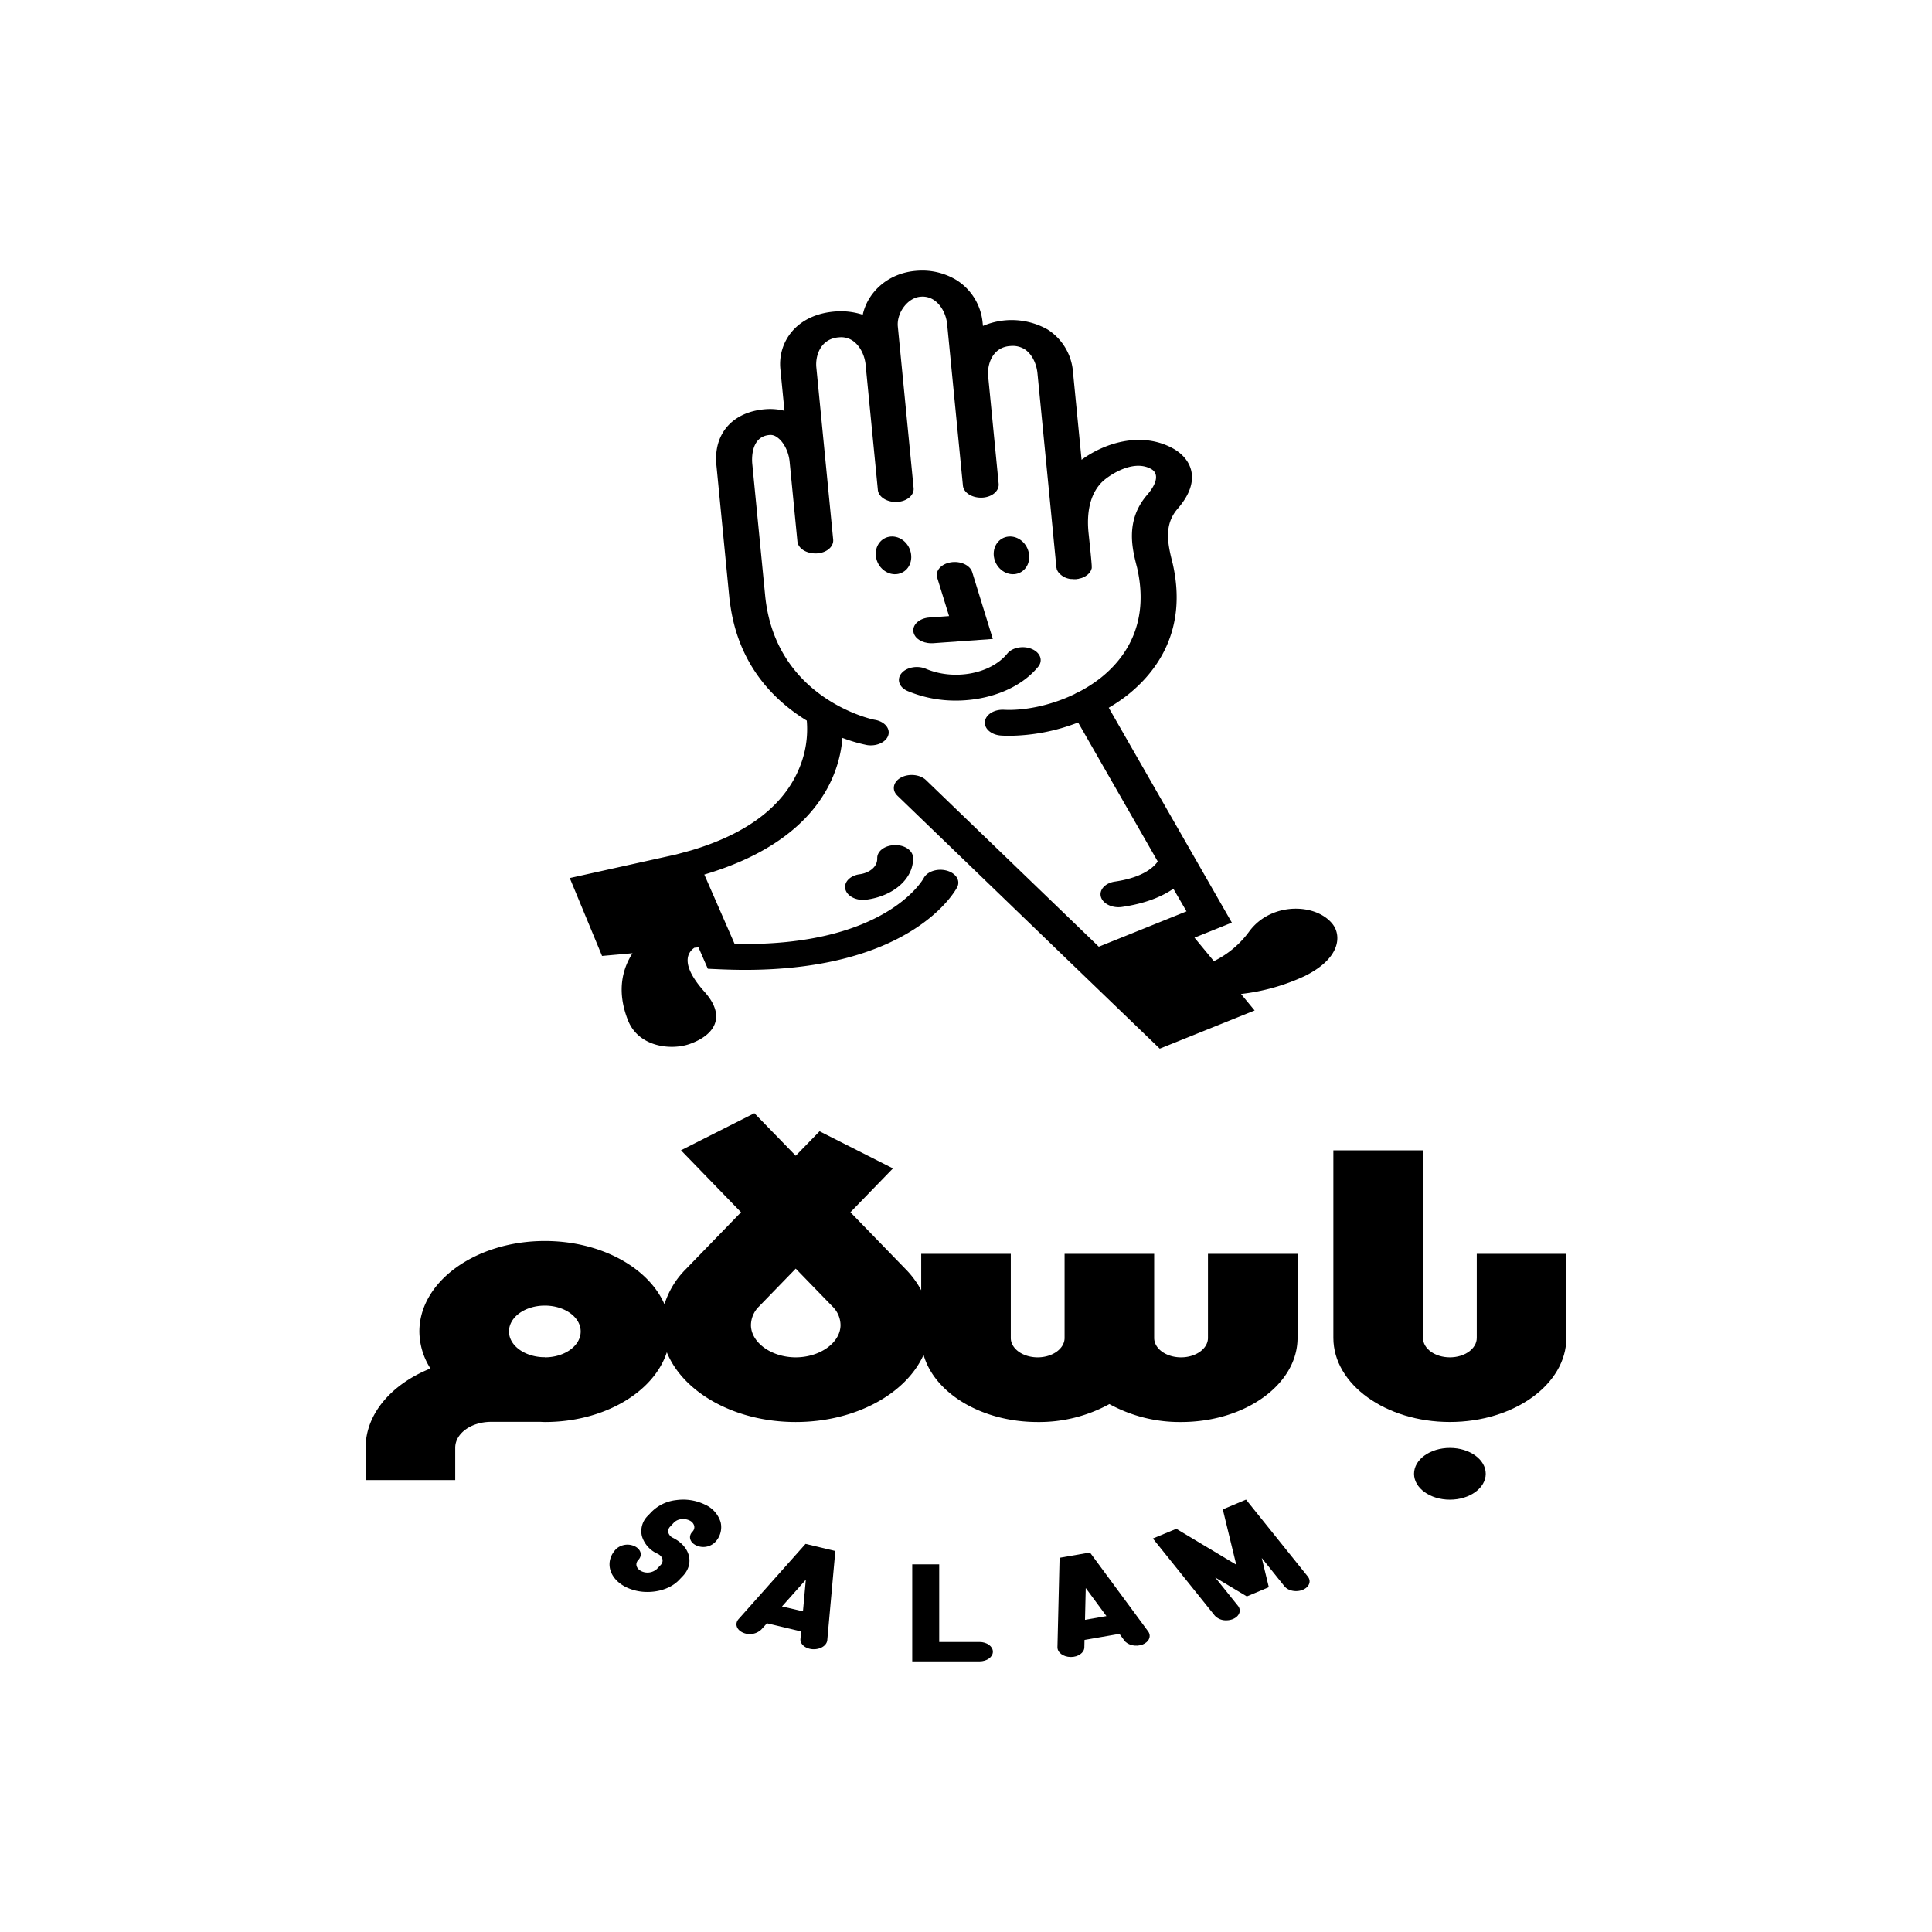 <svg xmlns="http://www.w3.org/2000/svg" viewBox="0 0 672 672"><g id="Layer_1" data-name="Layer 1"><path d="M463.47,321.37c-5.78-7.25-21.2-7.64-28.81,2.42a33.41,33.41,0,0,1-12.44,10.53l-6.75-8.17,13-5.23-42.82-74.75a57.82,57.82,0,0,0,6.38-4.3c10.19-8.05,21.22-22.56,15.83-46-1.85-7.12-3-13.47,1.82-19,8.68-10,4.47-17.54-1.78-20.94-11.42-6.2-24.42-1.4-31.7,4l-3-30.68a19.24,19.24,0,0,0-8.82-14.64,25.47,25.47,0,0,0-22.48-1.24l-.13-1.25a19.63,19.63,0,0,0-9.19-14.77A23,23,0,0,0,319,94.18c-10.4.69-17.32,7.78-18.91,15.3a24.53,24.53,0,0,0-9.47-1.14c-13.79,1-20.09,10.78-19.19,20l1.43,14.55a20.5,20.5,0,0,0-6.67-.55c-11.42.92-18.11,8.57-17,19.49l4.48,45.91h0l.09.92a2.68,2.68,0,0,0,.07.27c2.55,21.92,15.16,34.59,26.79,41.72a35,35,0,0,1-2.59,16.48c-5.42,13.21-18.15,22.86-37.63,28.66l-5.22,1.42-37,8.2,11.23,27.09,10.59-.94c-3.23,5-5.76,12.78-1.57,23.34,3.73,9.38,15.11,10.48,21.49,8.21,8.44-3,13-9.36,5.07-18.2-8.44-9.46-5.9-13.59-3.46-15.26l1.42-.13,3.25,7.44,4.28.19q4.44.19,8.59.2c58.23,0,73.22-27.51,73.86-28.74,1.21-2.33-.43-4.92-3.65-5.79s-6.82.3-8,2.63c-.13.24-13.16,24-65.77,22.86l-5.07-11.62-5.47-12.51.05,0c39.32-11.68,47-34.78,48-47.52a55.13,55.13,0,0,0,8.52,2.49,7.68,7.68,0,0,0,1.35.11c2.86,0,5.44-1.43,6.08-3.53.74-2.43-1.39-4.83-4.75-5.37-.35,0-34.54-7.08-38.08-43.23l-4.49-45.91c-.09-1-.72-9.38,6-9.92a3.58,3.58,0,0,1,2.31.57c2.4,1.44,4.33,5,4.69,8.68l2.71,27.77c.25,2.48,3.21,4.31,6.66,4.17s6-2.32,5.78-4.8l-2.24-22.94h0l-3.62-37c-.38-3.94,1.41-10,7.93-10.42a7.15,7.15,0,0,1,4.44,1c2.55,1.55,4.42,4.92,4.78,8.56,0,0,0,0,0,.06l4.25,43.46c.23,2.37,3,4.18,6.21,4.18h.45c3.43-.17,6-2.32,5.78-4.8l-5.49-56.17c-.48-4.86,3.51-10.12,7.91-10.41a7.06,7.06,0,0,1,4.4,1c2.59,1.58,4.48,4.94,4.84,8.54l5.49,56.16c.24,2.48,3.2,4.32,6.65,4.18s6-2.33,5.78-4.81l-3.65-37.38c0-.05,0-.09,0-.14-.38-3.85,1.4-10.08,7.79-10.41a7.9,7.9,0,0,1,4.8,1.06c2.45,1.53,4.2,4.78,4.56,8.47l5.47,56h0v.06l1.11,11.36a3,3,0,0,0,.11.5c0,.1,0,.21.08.31a3.34,3.34,0,0,0,.35.71l.05.09a6.34,6.34,0,0,0,4.58,2.5c.11,0,.21,0,.32,0s.47.05.72.05H374c.19,0,.37,0,.55-.06s.41,0,.61-.08.38-.1.57-.15a4.91,4.91,0,0,0,.58-.16,3.78,3.78,0,0,0,.5-.22c.18-.08.36-.15.52-.24a3.18,3.18,0,0,0,.43-.28,5,5,0,0,0,.45-.3c.13-.11.23-.22.35-.33s.25-.24.36-.37a4,4,0,0,0,.25-.37,4.65,4.65,0,0,0,.26-.41,3.75,3.75,0,0,0,.16-.43,3.45,3.45,0,0,0,.14-.42,2.58,2.58,0,0,0,0-.48,2.4,2.4,0,0,0,0-.37c-.1-1.86-.54-6-.85-9l-.27-2.57v0c-.77-7.83.93-14,4.92-17.77,1.91-1.81,10.35-7.87,16.8-4.36,2.76,1.5,2.28,4.86-1.29,9-7.79,9-5.21,18.9-3.53,25.36,4.55,19.82-4.42,31.82-12.75,38.4a48.65,48.65,0,0,1-7.74,4.93,6.43,6.43,0,0,0-1.23.62c-8.6,4.17-17.86,5.82-24.54,5.48-3.46-.19-6.42,1.67-6.68,4.15s2.32,4.64,5.75,4.82c.95.06,1.91.08,2.88.08a68,68,0,0,0,23.8-4.63l27.69,48.34c-1.14,1.7-4.74,5.52-14.89,7-3.38.49-5.56,2.86-4.88,5.3.6,2.13,3.2,3.61,6.11,3.61a8.59,8.59,0,0,0,1.23-.09c8.46-1.23,14.1-3.74,17.87-6.33L412.7,317l-3.63,1.46h0l-16.47,6.64-10.41,4.19-60.08-57.93c-2.06-2-6-2.39-8.72-.91s-3.32,4.31-1.26,6.3l59.08,57h0l32.18,31,33-13.28-4.74-5.74a71.4,71.4,0,0,0,22.18-6.24C466.46,333.23,466.59,325.27,463.47,321.37Z"/><path d="M305.12,298.53c.08,3.25-3.1,5.16-6.07,5.56-3.39.44-5.63,2.79-5,5.23.55,2.17,3.17,3.69,6.12,3.69a8.72,8.72,0,0,0,1.14-.07c9.6-1.28,16.45-7.4,16.29-14.56-.06-2.48-2.78-4.5-6.34-4.42S305.07,296.05,305.12,298.53Z"/><path d="M309.19,186.71c-3.3.65-5.26,4.06-4.38,7.63s4.27,5.93,7.57,5.29,5.25-4,4.37-7.62S312.48,186.07,309.19,186.71Z"/><path d="M353.41,199.63c3.29-.64,5.25-4,4.37-7.62s-4.27-5.94-7.56-5.3-5.26,4.06-4.38,7.63S350.11,200.27,353.41,199.63Z"/><path d="M317.7,219.67c.31,2.33,3,4.06,6.19,4.06l.62,0,20.82-1.49L338.16,199c-.75-2.42-4.08-3.95-7.44-3.41s-5.48,2.94-4.73,5.37l4.12,13.33-6.82.49C319.86,215,317.36,217.2,317.7,219.67Z"/><path d="M313.53,234.22c-1.75,2.14-.76,4.9,2.21,6.16a43,43,0,0,0,16.75,3.3c11.37,0,22.45-4.22,28.62-11.78,1.75-2.14.76-4.9-2.21-6.16s-6.79-.55-8.53,1.59c-5.78,7.1-18.48,9.47-28.31,5.3C319.1,231.37,315.27,232.08,313.53,234.22Z"/><path d="M399.34,567.42,379.12,540l-10.57,1.84-.74,31.07c-.05,1.87,2,3.4,4.59,3.44h.08c2.55,0,4.63-1.48,4.68-3.32l.06-2.62,12.16-2.11,1.7,2.32c1.22,1.64,4.05,2.27,6.33,1.39S400.55,569.06,399.34,567.42Zm-21.95-4,.26-11.06,7.2,9.76Z"/><path d="M454.89,548.36,433.4,521.6,425.32,525,430,544.25l-20.85-12.5L401,535.13l21.49,26.77a5.2,5.2,0,0,0,4.05,1.68,6.09,6.09,0,0,0,2.34-.45c2.23-.94,3-3,1.7-4.61l-7.9-9.84,11,6.59,7.65-3.2-2.46-10.16,7.9,9.84c1.29,1.61,4.15,2.15,6.38,1.22S456.18,550,454.89,548.36Z"/><path d="M340.68,571.12h-14v-27H317.3v33.75h23.38c2.58,0,4.67-1.51,4.67-3.37S343.26,571.12,340.68,571.12Z"/><path d="M280.19,537l-23.28,26.15c-1.4,1.57-.77,3.66,1.4,4.67a5.85,5.85,0,0,0,6.46-1l2-2.2,11.89,2.83-.24,2.61c-.17,1.86,1.79,3.46,4.36,3.58h.31c2.45,0,4.5-1.37,4.66-3.16l2.8-31ZM272,558.77l8.29-9.31-1,11Z"/><path d="M225.23,553.72a16.94,16.94,0,0,1-7.5-1.68c-6-3-7.53-9-3.39-13.3a5.91,5.91,0,0,1,6.51-.87c2.12,1.06,2.66,3.16,1.19,4.7-1.22,1.28-.77,3,1,3.91a4.9,4.9,0,0,0,5.41-.72l1.33-1.39c1.22-1.28.77-3-1-3.91a9.82,9.82,0,0,1-5.51-6.14,7.48,7.48,0,0,1,2.12-7.16l1.33-1.39a14.29,14.29,0,0,1,8.5-4,17.3,17.3,0,0,1,9.92,1.54,9.83,9.83,0,0,1,5.51,6.14,7.47,7.47,0,0,1-2.12,7.15,5.87,5.87,0,0,1-6.5.87c-2.13-1.06-2.67-3.16-1.2-4.69a2.21,2.21,0,0,0,.62-2.11,2.88,2.88,0,0,0-1.62-1.81,5.09,5.09,0,0,0-2.91-.45,4.22,4.22,0,0,0-2.51,1.17L233.1,531a2.2,2.2,0,0,0-.63,2.1,2.94,2.94,0,0,0,1.62,1.81c6,3,7.54,9,3.39,13.3l-1.33,1.39C233.59,552.28,229.44,553.72,225.23,553.72Z"/><ellipse cx="504.31" cy="512.62" rx="12.47" ry="9"/><path d="M513.66,436.12v29.25c0,3.73-4.19,6.75-9.35,6.75s-9.35-3-9.35-6.75V400.12H463.78v65.24c0,16.13,18.18,29.25,40.52,29.25s40.52-13.12,40.52-29.25V436.12Z"/><path d="M420.16,465.37c0,3.73-4.2,6.75-9.36,6.75s-9.35-3-9.35-6.75V436.12H370.29v29.25c0,3.73-4.2,6.75-9.36,6.75s-9.35-3-9.35-6.75V436.12H320.42v12.66a32.27,32.27,0,0,0-5.34-7.26h0L295.8,421.65l14.79-15.25-25.53-12.91L276.78,402,262.39,387.2l-25.53,12.9,20.89,21.55-19.27,19.87h0a29.92,29.92,0,0,0-7.36,12.13c-5.58-12.75-22.12-22-41.61-22-24.06,0-43.64,14.14-43.64,31.5A24.25,24.25,0,0,0,149.72,476c-13.43,5.38-22.55,15.71-22.55,27.56v11.25h31.17V503.56c0-5,5.59-9,12.47-9h16.95c.59,0,1.16.06,1.75.06,20.61,0,37.88-10.37,42.43-24.26,5.69,14,23.62,24.26,44.84,24.26,20.76,0,38.37-9.82,44.46-23.36,3.79,13.32,20.15,23.36,39.69,23.36a50.83,50.83,0,0,0,24.94-6.24,50.82,50.82,0,0,0,24.93,6.24c22.35,0,40.52-13.12,40.52-29.25V436.12H420.16Zm-230.65,6.75v-.06h-.88c-6.46-.33-11.59-4.19-11.59-8.94,0-5,5.59-9,12.47-9s12.47,4,12.47,9S196.38,472.12,189.51,472.12Zm87.27,0c-8.45,0-15.58-5.15-15.58-11.25a9.23,9.23,0,0,1,2.81-6.45l12.77-13.16,12.77,13.16a9.23,9.23,0,0,1,2.81,6.45C292.36,467,285.23,472.12,276.78,472.12Z"/></g></svg>